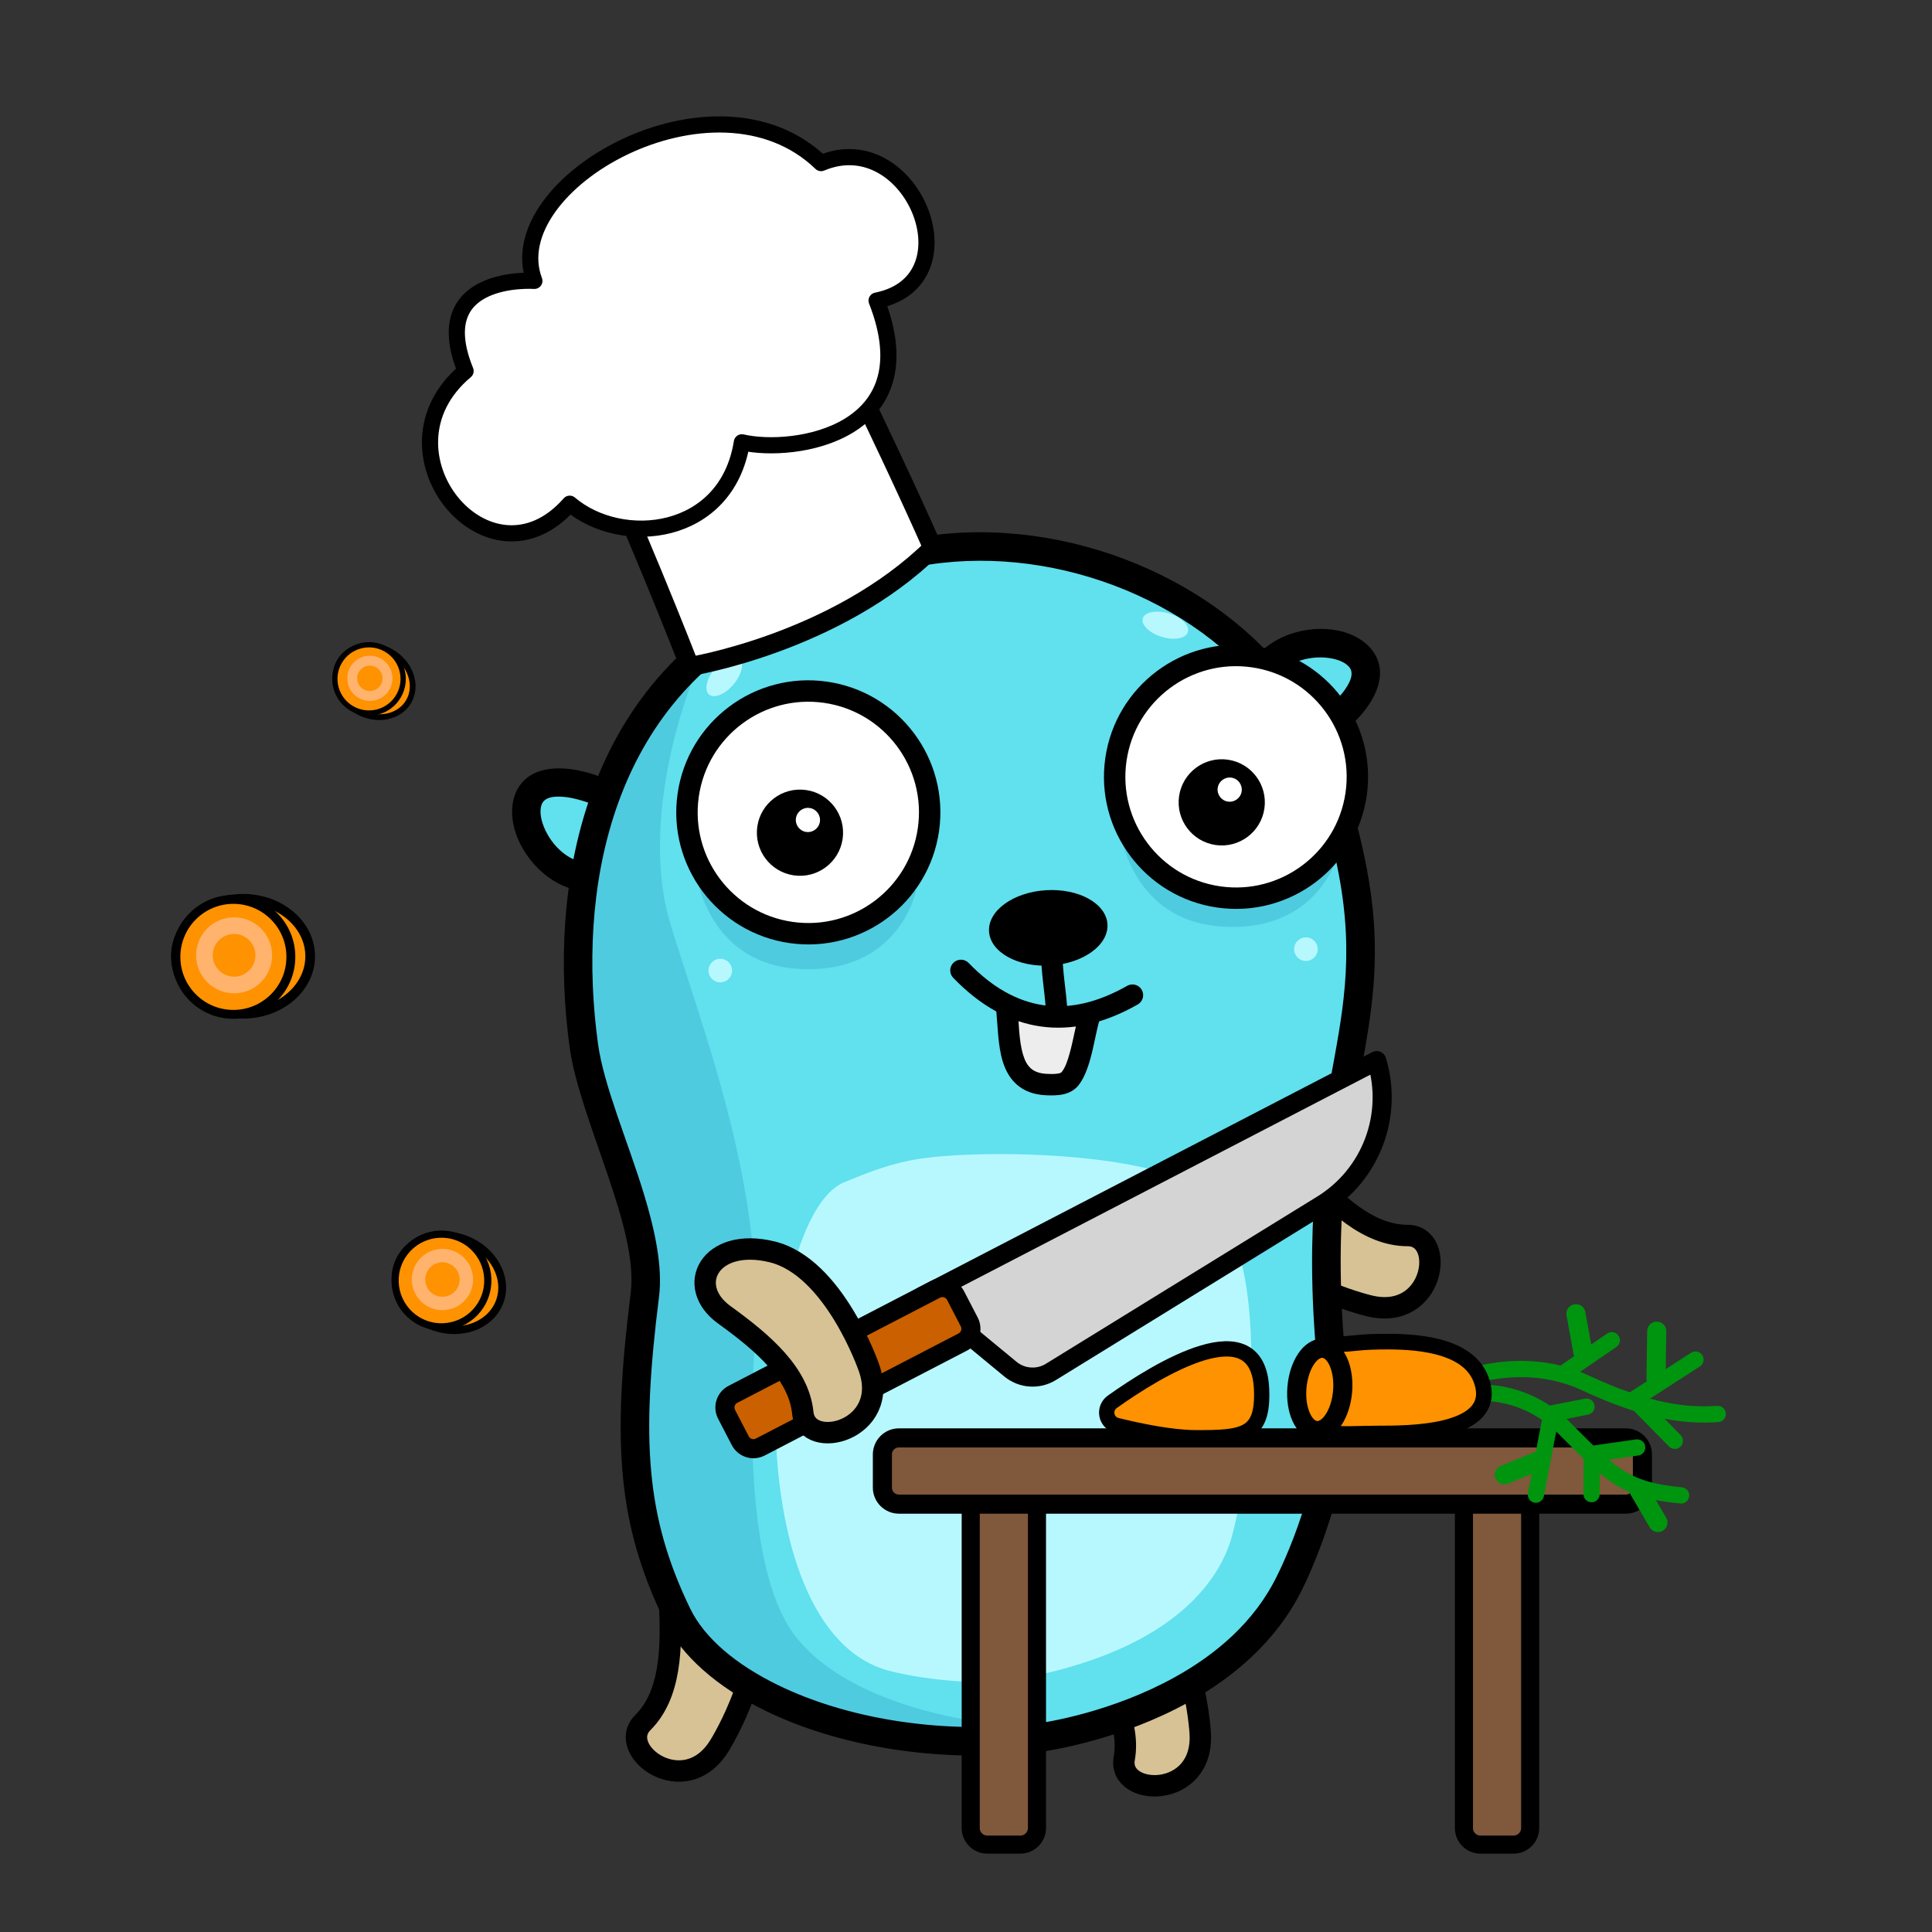 <?xml version="1.0" encoding="UTF-8" standalone="no"?><!DOCTYPE svg PUBLIC "-//W3C//DTD SVG 1.1//EN" "http://www.w3.org/Graphics/SVG/1.1/DTD/svg11.dtd"><svg width="100%" height="100%" viewBox="0 0 600 600" version="1.1" xmlns="http://www.w3.org/2000/svg" xmlns:xlink="http://www.w3.org/1999/xlink" xml:space="preserve" xmlns:serif="http://www.serif.com/" style="fill-rule:evenodd;clip-rule:evenodd;stroke-linecap:round;stroke-linejoin:round;stroke-miterlimit:1.5;"><rect x="0" y="0" width="600" height="600" fill="#333333" stroke="none"/><rect id="_66" serif:id="66" x="0" y="0" width="600" height="600" style="fill:none;"/><g id="_661" serif:id="66"><g><path d="M198.418,256.743c-0.608,-3.645 -8.067,-9.22 -11.167,-10.482c-37.713,-15.36 -24.494,27.887 -2.538,26.174" style="fill:#61e0ee;"/><path d="M202.794,256.014c0.402,2.415 -1.232,4.702 -3.647,5.105c-2.415,0.402 -4.702,-1.231 -5.104,-3.646c-0.032,-0.188 -0.214,-0.351 -0.363,-0.565c-0.435,-0.625 -1.016,-1.263 -1.66,-1.891c-2.123,-2.07 -4.91,-4.024 -6.442,-4.648c-4.98,-2.028 -8.935,-2.964 -12.023,-2.978c-2.064,-0.009 -3.599,0.352 -4.566,1.278c-0.745,0.713 -1.034,1.725 -1.106,2.824c-0.109,1.659 0.293,3.496 1.029,5.321c2.365,5.862 8.22,11.763 15.456,11.199c2.441,-0.19 4.577,1.637 4.768,4.077c0.19,2.441 -1.637,4.577 -4.078,4.768c-11.207,0.874 -20.711,-7.647 -24.374,-16.725c-2.769,-6.866 -2.058,-13.826 2.17,-17.873c4.013,-3.841 12.251,-5.736 26.07,-0.107c2.561,1.042 7.675,4.534 10.739,8.037c1.755,2.006 2.843,4.1 3.131,5.824Z"/><path d="M425.211,405.534c0,-0 -32.159,-7.554 -38.779,-26.347c-6.619,-18.794 7.884,-28.116 17.97,-16.728c10.086,11.388 20.554,21.219 32.766,21.241c12.212,0.022 8.29,26.798 -11.957,21.834Z" style="fill:#d6c295;stroke:#000;stroke-width:6.65px;"/><path d="M275.495,155.545c-0,0 -20.417,-9.06 -10.906,29.527" style="fill:none;stroke:#61e0ee;stroke-width:6.65px;"/><path d="M224.514,172.212c0,-0 7.868,-19.929 28.008,15.705" style="fill:none;stroke:#61e0ee;stroke-width:6.65px;"/><path d="M256.969,144.851c-0,-0 -20.31,-3.682 -0.359,36.627" style="fill:none;stroke:#61e0ee;stroke-width:6.65px;"/><path d="M372.733,538.167c0,0 -1.803,-32.985 -19.146,-42.795c-17.343,-9.81 -29.062,2.836 -19.617,14.761c9.445,11.925 17.29,23.954 15.172,35.981c-2.118,12.027 24.931,12.856 23.591,-7.947Z" style="fill:#d6c295;stroke:#000;stroke-width:6.65px;"/><path d="M223.517,542.003c0,0 17.46,-28.043 8.891,-46.031c-8.568,-17.989 -25.424,-14.363 -24.536,0.824c0.887,15.187 0.405,29.539 -8.233,38.171c-8.639,8.632 13.033,24.839 23.878,7.036Z" style="fill:#d6c295;stroke:#000;stroke-width:6.65px;"/><path d="M402.745,228.33c3.462,1.297 7.191,-0.883 9.835,-2.936c32.159,-24.981 -11.791,-34.989 -21.285,-15.118" style="fill:#61e0ee;"/><path d="M401.189,232.484c-2.292,-0.858 -3.456,-3.417 -2.598,-5.71c0.859,-2.292 3.418,-3.456 5.711,-2.597c0.699,0.261 1.417,0.049 2.102,-0.209c1.276,-0.482 2.46,-1.305 3.454,-2.077c4.25,-3.302 7.041,-6.258 8.602,-8.921c1.041,-1.776 1.501,-3.277 1.188,-4.568c-0.239,-0.984 -0.96,-1.725 -1.86,-2.323c-1.373,-0.913 -3.154,-1.473 -5.091,-1.738c-6.244,-0.857 -14.269,1.294 -17.4,7.847c-1.056,2.209 -3.706,3.146 -5.915,2.09c-2.209,-1.056 -3.145,-3.706 -2.09,-5.915c4.845,-10.139 16.95,-14.137 26.611,-12.812c7.33,1.006 12.99,5.085 14.367,10.759c1.302,5.37 -1.187,13.435 -12.969,22.587c-3.75,2.913 -9.202,5.427 -14.112,3.587Z"/><path d="M400.653,491.178c0,0 16.715,-32.86 13.557,-61.047c-9.888,-88.24 16.086,-105.551 5.931,-159.377c-3.526,-18.689 -10.191,-39.976 -21.542,-55.449c-24.947,-34.004 -72.896,-51.668 -114.602,-43.682c-16.7,3.198 -31.779,10.428 -46.702,18.356c-51.922,27.582 -62.709,85.794 -55.962,134.858c2.987,21.72 21.661,55.571 18.929,77.351c-5.695,45.403 -4.102,69.978 10.074,99.264c12.082,24.961 59.1,43.767 110.504,38.422c8.758,-0.911 61.167,-10.096 79.813,-48.696Z" style="fill:#61e0ee;"/><clipPath id="_clip1"><path d="M400.653,491.178c0,0 16.715,-32.86 13.557,-61.047c-9.888,-88.24 16.086,-105.551 5.931,-159.377c-3.526,-18.689 -10.191,-39.976 -21.542,-55.449c-24.947,-34.004 -72.896,-51.668 -114.602,-43.682c-16.7,3.198 -31.779,10.428 -46.702,18.356c-51.922,27.582 -62.709,85.794 -55.962,134.858c2.987,21.72 21.661,55.571 18.929,77.351c-5.695,45.403 -4.102,69.978 10.074,99.264c12.082,24.961 59.1,43.767 110.504,38.422c8.758,-0.911 61.167,-10.096 79.813,-48.696Z"/></clipPath><g clip-path="url(#_clip1)"><path d="M215.075,211.348c0,0 -17.237,42.042 -6.727,76.097c10.511,34.054 29.01,81.562 26.067,129.07c-2.943,47.508 2.102,78.198 12.612,91.652c21.226,27.169 79.04,31.111 93.755,26.907c14.715,-4.204 -58.019,15.135 -99.641,-1.682c-41.621,-16.817 -47.507,-87.448 -42.042,-131.592c5.466,-44.145 -29.85,-56.757 -18.078,-132.854c18.919,-44.565 19.339,-42.042 34.054,-57.598Z" style="fill:#4fcbe0;"/><path d="M284.51,276.6c-0,0 -5.167,25.831 -35.948,24.324c-30.782,-1.507 -32.935,-32.934 -32.935,-32.934l68.883,8.61Z" style="fill:#4fcbe0;"/><path d="M416.166,263.469c-0,0 -5.166,25.831 -35.948,24.324c-30.782,-1.506 -32.934,-32.934 -32.934,-32.934l68.882,8.61Z" style="fill:#4fcbe0;"/></g><path d="M404.641,493.121l-0.008,0.017c-7.882,16.296 -21.405,27.681 -35.456,35.473c-20.69,11.475 -42.431,15.108 -47.878,15.675c-31.759,3.302 -61.884,-2.4 -83.597,-13.001c-15.098,-7.371 -26.168,-17.176 -31.359,-27.9c-14.533,-30.024 -16.321,-55.202 -10.482,-101.749c1.297,-10.344 -2.656,-23.522 -7.121,-36.725c-4.798,-14.189 -10.277,-28.384 -11.802,-39.47c-6.981,-50.765 4.554,-110.841 58.275,-139.38c15.317,-8.136 30.81,-15.513 47.95,-18.794c43.317,-8.295 93.102,10.096 119.013,45.414c11.725,15.984 18.682,37.945 22.324,57.251c4.181,22.16 2.44,38.307 -0.536,55.518c-4.287,24.786 -11.209,51.87 -5.346,104.187c3.201,28.571 -13.126,61.778 -13.977,63.484Zm-7.941,-3.954c-0,0 16.131,-31.502 13.101,-58.542c-5.012,-44.731 -0.934,-71.484 3.109,-93.876c3.893,-21.555 7.827,-38.907 2.872,-65.172c-3.41,-18.073 -9.783,-38.685 -20.76,-53.648c-23.983,-32.69 -70.096,-49.626 -110.191,-41.949c-16.26,3.114 -30.924,10.197 -45.455,17.916c-50.121,26.626 -60.162,82.974 -53.649,130.337c1.766,12.843 9.152,29.973 14.153,46.273c3.588,11.691 5.943,22.996 4.784,32.234c-5.552,44.259 -4.154,68.231 9.665,96.78c4.475,9.245 14.249,17.438 27.265,23.793c20.459,9.988 48.862,15.26 78.787,12.149c5.063,-0.527 25.26,-3.943 44.494,-14.609c12.557,-6.964 24.746,-17.036 31.784,-31.604c0.013,-0.028 0.027,-0.055 0.041,-0.082Z"/><path d="M314.767,521.687c52.382,-9.127 64.821,-33.518 67.839,-44.65c5.684,-20.97 8.438,-61.618 3.33,-83.234c-1.773,-7.505 -5.126,-16.054 -10.835,-22.268c-12.548,-13.655 -68.663,-14.843 -89.641,-11.636c-8.4,1.284 -15.984,4.187 -23.49,7.371c-26.116,11.077 -35.099,139.19 14.464,151.687c13.237,3.337 30.019,4.178 38.333,2.73Z" style="fill:#b7f8ff;"/><circle cx="405.562" cy="294.769" r="3.663" style="fill:#b7f8ff;"/><circle cx="223.688" cy="301.423" r="3.663" style="fill:#b7f8ff;"/><g><path d="M338.371,315.519c-1.66,5.26 -2.656,15.3 -6.065,19.49c-1.652,2.031 -5.001,1.901 -7.184,1.818c-12.538,-0.481 -11.444,-13.283 -12.517,-24.557" style="fill:#ededed;"/><path d="M335.198,314.518c0.553,-1.751 2.424,-2.724 4.175,-2.171c1.751,0.553 2.723,2.423 2.171,4.174c-0.987,3.124 -1.73,7.955 -2.9,12.214c-0.927,3.37 -2.155,6.404 -3.757,8.374c-1.114,1.369 -2.647,2.222 -4.367,2.664c-1.852,0.475 -3.941,0.439 -5.526,0.378c-4.05,-0.155 -6.969,-1.391 -9.137,-3.257c-2.137,-1.84 -3.564,-4.35 -4.474,-7.325c-1.486,-4.86 -1.532,-11.118 -2.09,-16.984c-0.174,-1.828 1.168,-3.453 2.996,-3.627c1.828,-0.174 3.454,1.168 3.628,2.996c0.515,5.408 0.459,11.189 1.829,15.669c0.518,1.695 1.235,3.18 2.452,4.228c1.188,1.022 2.832,1.566 5.051,1.651c0.903,0.035 2.048,0.098 3.138,-0.076c0.497,-0.08 1.026,-0.133 1.339,-0.517c1.125,-1.382 1.851,-3.572 2.502,-5.937c1.194,-4.344 1.964,-9.268 2.97,-12.454Z"/><path d="M324.824,276.464c-10.149,0.624 -18.067,6.369 -17.67,12.821c0.397,6.452 8.959,11.184 19.108,10.559c10.149,-0.624 18.066,-6.369 17.669,-12.821c-0.397,-6.452 -8.959,-11.183 -19.107,-10.559Z"/><path d="M323.292,296.385c-0.032,-1.836 1.434,-3.352 3.27,-3.383c1.835,-0.032 3.351,1.434 3.382,3.27c0.094,5.51 1.038,10.797 1.45,16.257c0.138,1.831 -1.237,3.43 -3.068,3.568c-1.831,0.138 -3.429,-1.236 -3.567,-3.067c-0.422,-5.59 -1.372,-11.005 -1.467,-16.645Z"/><path d="M350.05,306.16c1.596,-0.908 3.629,-0.349 4.537,1.248c0.907,1.596 0.348,3.629 -1.248,4.536c-10.516,5.979 -20.634,8.2 -30.211,6.823c-9.577,-1.378 -18.671,-6.361 -27.094,-15.092c-1.275,-1.321 -1.237,-3.429 0.084,-4.704c1.321,-1.275 3.429,-1.237 4.704,0.084c7.252,7.517 15.008,11.94 23.253,13.125c8.245,1.186 16.922,-0.873 25.975,-6.02Z"/><path d="M363.014,190.524c-3.865,-1.171 -7.496,-0.495 -8.104,1.51c-0.607,2.004 2.038,4.582 5.903,5.753c3.865,1.171 7.496,0.495 8.103,-1.509c0.608,-2.004 -2.037,-4.582 -5.902,-5.754Z" style="fill:#b7f8ff;"/><path d="M222.008,207.644c-2.597,3.093 -3.404,6.697 -1.801,8.044c1.604,1.346 5.015,-0.071 7.612,-3.164c2.597,-3.092 3.404,-6.697 1.8,-8.043c-1.603,-1.347 -5.014,0.07 -7.611,3.163Z" style="fill:#b7f8ff;"/><path d="M389.169,203.943c-20.592,-2.932 -39.691,11.405 -42.623,31.997c-2.933,20.592 11.404,39.691 31.996,42.623c20.592,2.933 39.691,-11.404 42.624,-31.996c2.932,-20.592 -11.405,-39.691 -31.997,-42.624Z" style="fill:#fff;stroke:#000;stroke-width:6.65px;"/><path d="M256.343,214.979c-20.592,-2.932 -39.691,11.405 -42.623,31.997c-2.933,20.592 11.404,39.691 31.996,42.623c20.592,2.933 39.691,-11.404 42.624,-31.996c2.932,-20.592 -11.405,-39.691 -31.997,-42.624Z" style="fill:#fff;stroke:#000;stroke-width:6.65px;"/><path d="M381.31,235.924c-7.314,-1.041 -14.098,4.051 -15.139,11.365c-1.042,7.314 4.05,14.098 11.364,15.14c7.315,1.041 14.098,-4.051 15.14,-11.365c1.041,-7.314 -4.051,-14.098 -11.365,-15.14Z"/><path d="M250.326,245.35c-7.314,-1.042 -14.098,4.05 -15.14,11.364c-1.041,7.314 4.051,14.098 11.365,15.14c7.314,1.041 14.098,-4.051 15.14,-11.365c1.041,-7.314 -4.051,-14.098 -11.365,-15.139Z"/><path d="M382.42,241.503c-2.054,-0.292 -3.958,1.137 -4.251,3.191c-0.292,2.054 1.138,3.958 3.191,4.251c2.054,0.292 3.958,-1.138 4.251,-3.191c0.292,-2.054 -1.137,-3.958 -3.191,-4.251Z" style="fill:#fff;"/><path d="M251.436,250.928c-2.054,-0.292 -3.959,1.138 -4.251,3.191c-0.292,2.054 1.137,3.958 3.191,4.251c2.054,0.292 3.958,-1.137 4.251,-3.191c0.292,-2.054 -1.138,-3.958 -3.191,-4.251Z" style="fill:#fff;"/></g><path d="M214.199,207.003c0,-0 45.381,-7.29 75.491,-36.842c-16.509,-37.242 -39.779,-83.641 -39.779,-83.641c-0,-0 -56.358,17.557 -71.855,35.905c17.388,36.178 36.143,84.578 36.143,84.578Z" style="fill:#fff;stroke:#000;stroke-width:5.93px;"/><path d="M165.953,87.229c0,0 -33.716,-2.414 -21.364,27.989c-29.727,24.933 7.238,69.792 32.343,41.216c16.163,13.752 48.786,10.295 53.46,-19.07c16.305,3.767 58.035,-2.716 41.842,-44.011c30.806,-6.178 10.726,-54.522 -17.242,-42.702c-33.028,-31.876 -100.436,6.495 -89.039,36.578Z" style="fill:#fff;stroke:#000;stroke-width:5.02px;"/><g><path d="M410.62,374.134c15.156,-9.34 22.109,-27.725 16.926,-44.757c-0,-0 -0,-0 -0,-0l-141.156,73.194c0,0 17.782,14.686 27.384,22.616c3.578,2.955 8.639,3.305 12.59,0.871c15.911,-9.806 57.052,-35.159 84.256,-51.924Z" style="fill:#d4d4d4;stroke:#000;stroke-width:5.93px;"/><path d="M299.037,416.759c2.259,-1.171 3.142,-3.956 1.971,-6.215l-4.245,-8.185c-1.171,-2.259 -3.956,-3.142 -6.214,-1.97l-62.933,32.632c-2.258,1.171 -3.141,3.956 -1.97,6.215l4.244,8.185c1.172,2.259 3.956,3.142 6.215,1.971l62.932,-32.633Z" style="fill:#ca6000;stroke:#000;stroke-width:5.93px;"/></g><path d="M269.855,424.735c0,-0 -10.716,-31.248 -30.075,-35.965c-19.359,-4.716 -27.192,10.642 -14.857,19.545c12.336,8.903 23.159,18.341 24.396,30.49c1.238,12.149 27.49,5.582 20.536,-14.07Z" style="fill:#d6c295;stroke:#000;stroke-width:6.65px;"/><path d="M322.041,455.694c0,-2.838 -2.305,-5.143 -5.143,-5.143l-10.288,-0c-2.839,-0 -5.143,2.305 -5.143,5.143l-0,112.018c-0,2.839 2.304,5.144 5.143,5.144l10.288,-0c2.838,-0 5.143,-2.305 5.143,-5.144l0,-112.018Z" style="fill:#80583b;stroke:#000;stroke-width:5.62px;"/><path d="M475.208,455.694c0,-2.838 -2.304,-5.143 -5.143,-5.143l-10.288,-0c-2.838,-0 -5.143,2.305 -5.143,5.143l-0,112.018c-0,2.839 2.305,5.144 5.143,5.144l10.288,-0c2.839,-0 5.143,-2.305 5.143,-5.144l0,-112.018Z" style="fill:#80583b;stroke:#000;stroke-width:5.62px;"/><path d="M504.927,467.125c2.839,-0 5.144,-2.305 5.144,-5.144l0,-10.287c0,-2.839 -2.305,-5.144 -5.144,-5.144l-225.75,0c-2.839,0 -5.143,2.305 -5.143,5.144l-0,10.287c-0,2.839 2.304,5.144 5.143,5.144l225.75,-0Z" style="fill:#80583b;stroke:#000;stroke-width:5.93px;"/><g><path d="M454.637,432.884c-0,0 16.93,-3.549 30.963,10.416c14.033,13.964 18.217,19.431 36.472,21.11" style="fill:none;stroke:#00950f;stroke-width:5.05px;"/><path d="M453.074,428.596c0,-0 19.724,-8.276 39.276,0.87c19.553,9.145 31.454,10.296 41.104,9.659" style="fill:none;stroke:#00950f;stroke-width:5.05px;"/><path d="M526.542,422.235l-19.101,12.326l12.683,12.892" style="fill:none;stroke:#00950f;stroke-width:5.05px;"/><path d="M492.695,436.852l-10.894,2.132l-4.816,25.192" style="fill:none;stroke:#00950f;stroke-width:5.05px;"/><path d="M508.436,449.519l-14.085,2.027l-0.078,12.47" style="fill:none;stroke:#00950f;stroke-width:5.05px;"/><path d="M500.553,416.22l-14.759,10.128" style="fill:none;stroke:#00950f;stroke-width:5.05px;"/><path d="M346.978,442.722c-1.6,-0.326 -2.854,-1.569 -3.195,-3.166c-0.34,-1.597 0.298,-3.244 1.626,-4.194c14.163,-10.067 45.377,-29.261 46.389,-3.835c0.572,14.369 -5.595,15.021 -20.447,14.977c-7.621,-0.022 -17.45,-2.079 -24.373,-3.782Z" style="fill:#ff9200;stroke:#000;stroke-width:4.75px;"/><path d="M411.175,445.015c-10.24,-0.85 -8.148,-25.619 -1.25,-26.829c6.892,-1.209 4.087,-0.351 11.059,-1.1c3.233,-0.347 6.5,-0.437 9.758,-0.44c10.83,-0.009 27.252,1.458 29.848,13.917c3.112,14.936 -24.375,14.606 -32.353,14.625c-7.081,0.016 -9.796,0.431 -17.062,-0.173Z" style="fill:#ff9200;stroke:#000;stroke-width:4.86px;"/><path d="M410.929,418.736c3.914,0.326 6.616,6.311 6.029,13.356c-0.586,7.045 -4.24,12.501 -8.155,12.175c-3.914,-0.326 -6.615,-6.31 -6.029,-13.356c0.587,-7.045 4.241,-12.501 8.155,-12.175Z" style="fill:#ff9200;stroke:#000;stroke-width:5.93px;"/><path d="M514.517,413.401l-0.227,14.563" style="fill:none;stroke:#00950f;stroke-width:5.93px;"/><path d="M489.418,407.976l2.161,11.956" style="fill:none;stroke:#00950f;stroke-width:5.93px;"/><path d="M509.024,462.796l5.862,10.033" style="fill:none;stroke:#00950f;stroke-width:5.93px;"/><path d="M478.478,453.403l-11.313,4.6" style="fill:none;stroke:#00950f;stroke-width:5.93px;"/></g><ellipse cx="75.473" cy="296.977" rx="20.855" ry="17.85" style="fill:#ff9200;stroke:#000;stroke-width:3px;"/><path d="M144.47,384.892c8.694,3.262 13.486,11.952 10.694,19.393c-2.792,7.442 -12.117,10.835 -20.812,7.573c-8.694,-3.262 -13.485,-11.952 -10.693,-19.393c2.792,-7.442 12.117,-10.835 20.811,-7.573Z" style="fill:#ff9200;stroke:#000;stroke-width:2.42px;"/><path d="M121.527,202.465c5.914,3.439 8.326,10.341 5.383,15.403c-2.944,5.063 -10.135,6.381 -16.05,2.942c-5.914,-3.439 -8.326,-10.341 -5.383,-15.403c2.944,-5.063 10.135,-6.381 16.05,-2.942Z" style="fill:#ff9200;stroke:#000;stroke-width:1.78px;"/><circle cx="72.481" cy="297.169" r="17.85" style="fill:#ff9200;stroke:#000;stroke-width:2.76px;"/><path d="M142.156,384.189c7.441,2.792 11.216,11.1 8.424,18.542c-2.792,7.441 -11.101,11.216 -18.542,8.424c-7.442,-2.792 -11.217,-11.1 -8.425,-18.542c2.793,-7.442 11.101,-11.217 18.543,-8.424Z" style="fill:#ff9200;stroke:#000;stroke-width:2.23px;"/><path d="M119.932,201.669c5.062,2.944 6.782,9.444 3.839,14.506c-2.944,5.062 -9.443,6.783 -14.506,3.839c-5.062,-2.943 -6.783,-9.443 -3.839,-14.505c2.943,-5.063 9.443,-6.783 14.506,-3.84Z" style="fill:#ff9200;stroke:#000;stroke-width:1.64px;"/><circle cx="72.702" cy="296.682" r="9.213" style="fill:#ff9200;stroke:#ffb36d;stroke-width:5.17px;"/><path d="M140.013,390.407c3.841,1.442 5.789,5.73 4.348,9.571c-1.441,3.84 -5.729,5.789 -9.57,4.348c-3.841,-1.441 -5.789,-5.73 -4.348,-9.57c1.441,-3.841 5.729,-5.79 9.57,-4.349Z" style="fill:#ff9200;stroke:#ffb36d;stroke-width:4.17px;"/><path d="M117.61,205.923c2.613,1.52 3.501,4.874 1.982,7.487c-1.519,2.613 -4.874,3.501 -7.487,1.982c-2.613,-1.519 -3.501,-4.874 -1.981,-7.487c1.519,-2.613 4.874,-3.501 7.486,-1.982Z" style="fill:#ff9200;stroke:#ffb36d;stroke-width:3.08px;"/></g></g></svg>